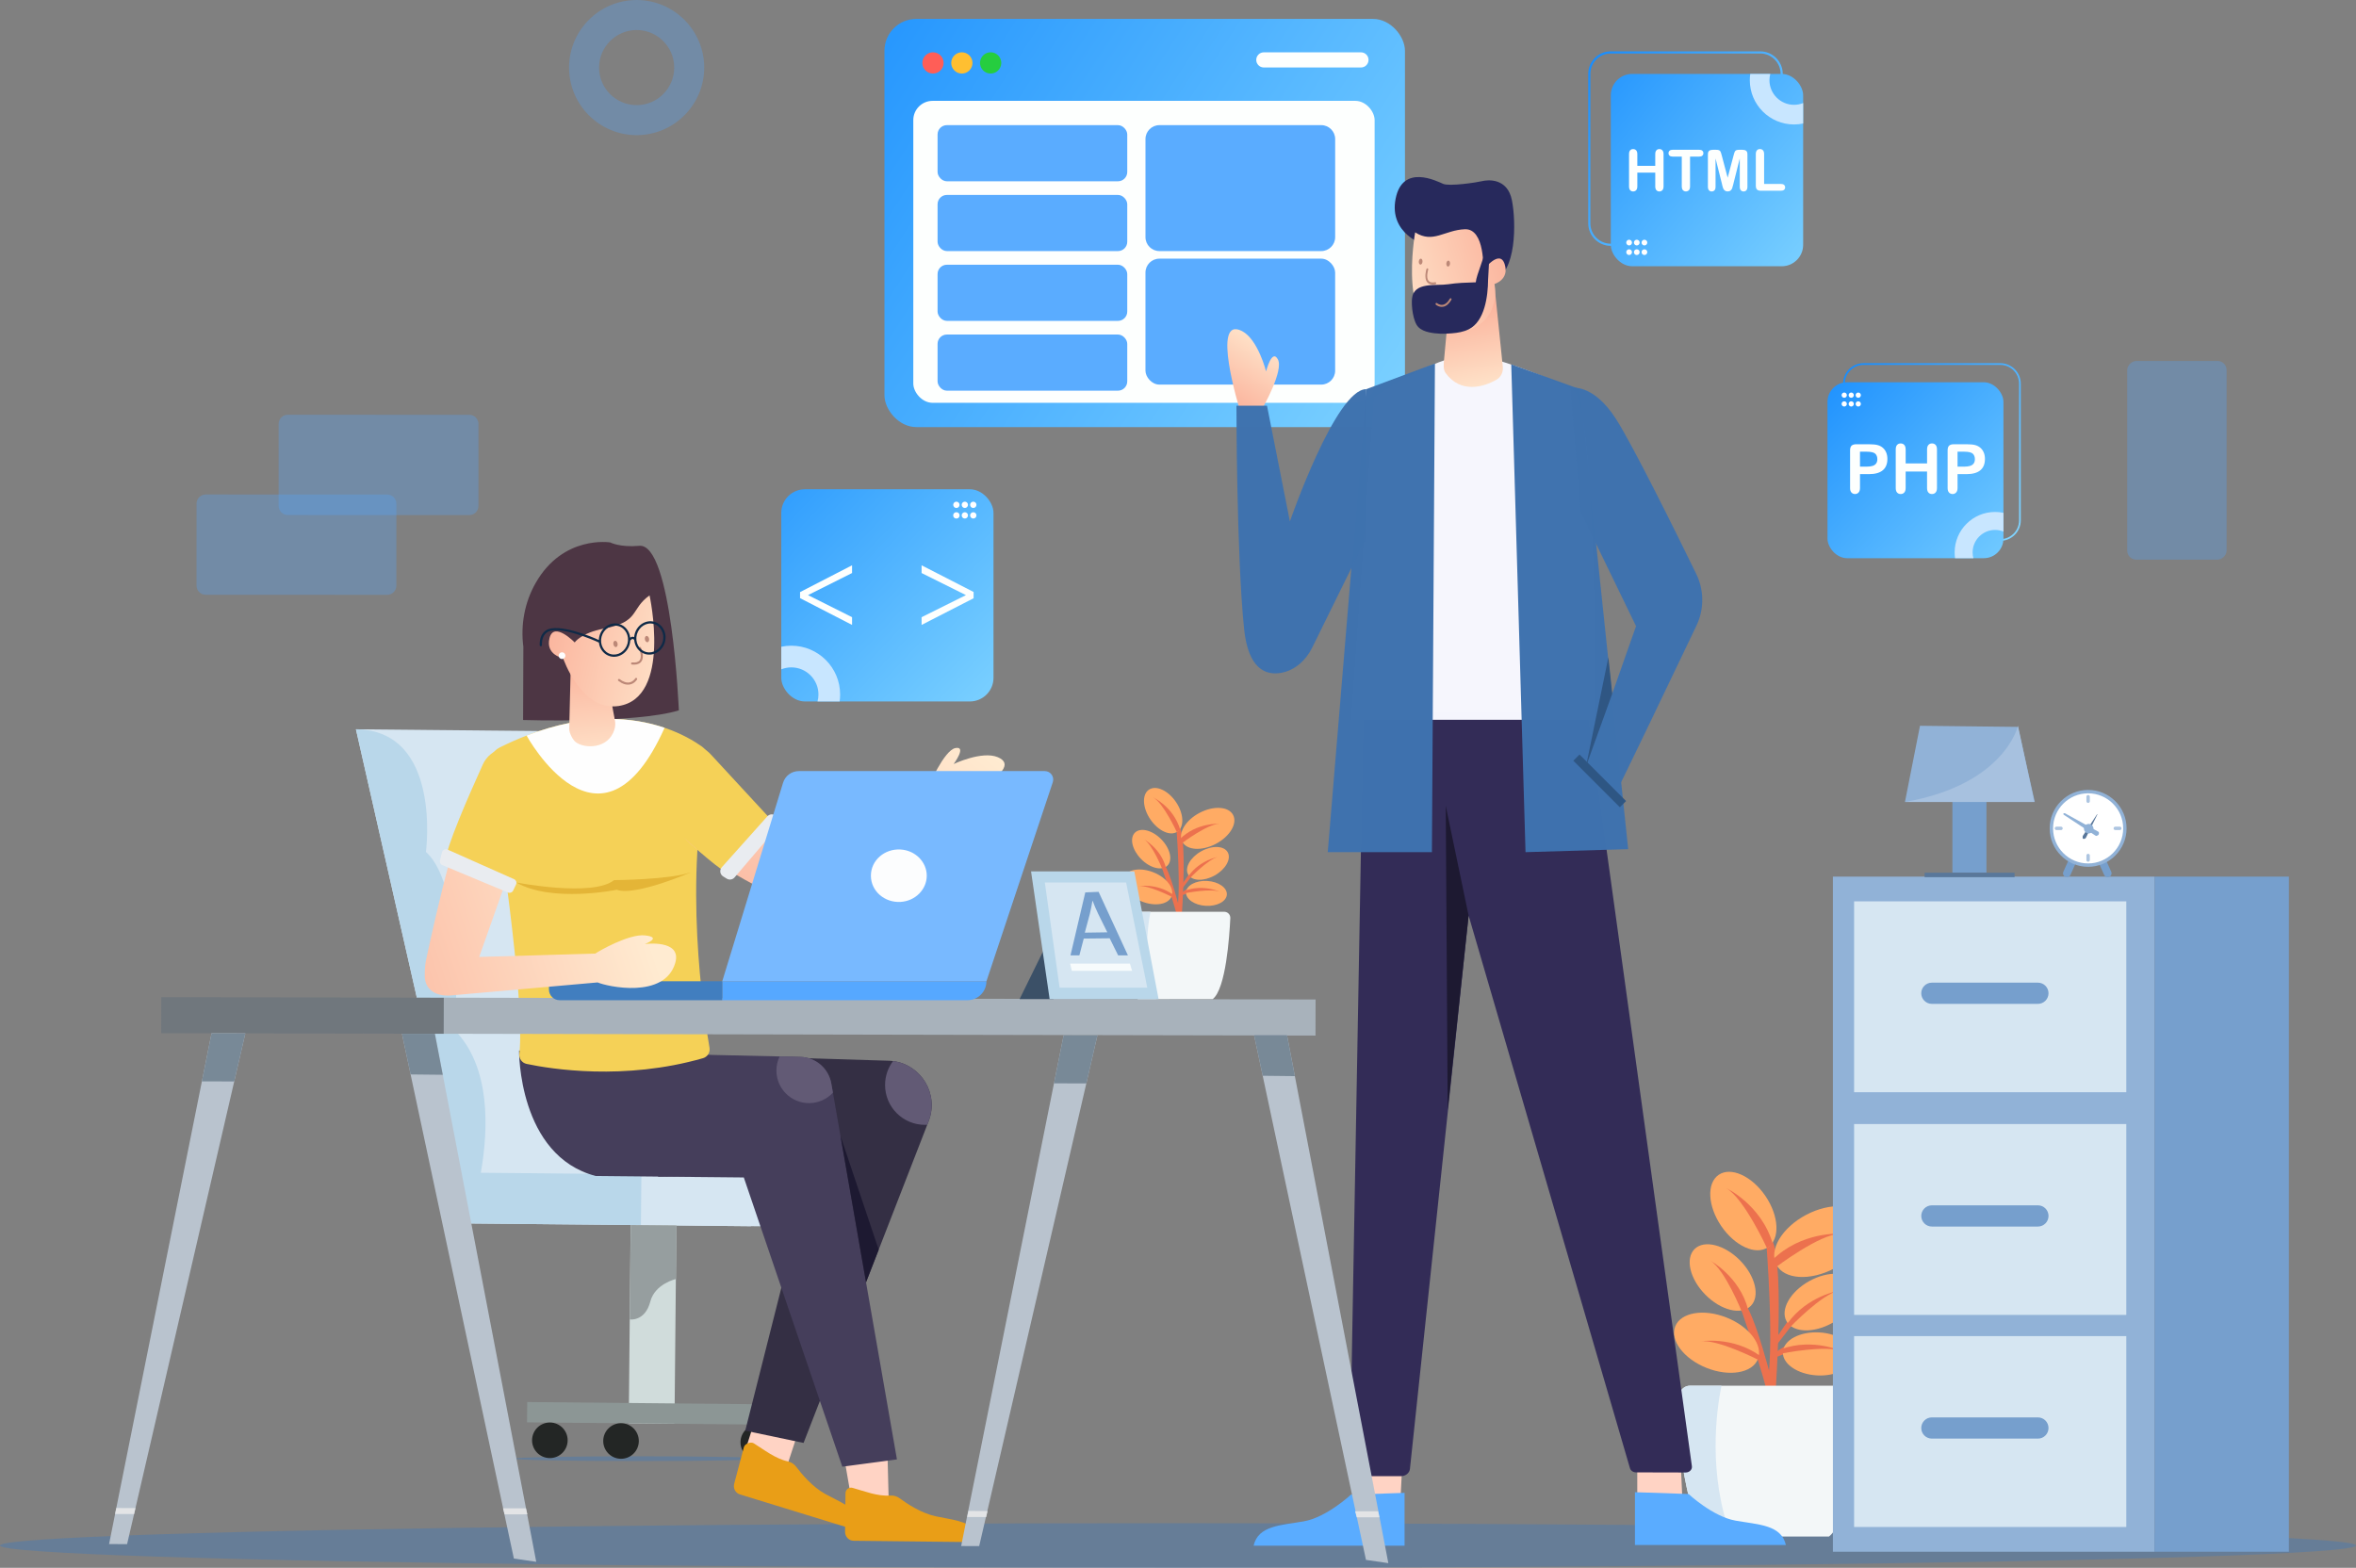 <?xml version="1.0" encoding="UTF-8"?><svg id="Layer_5" xmlns="http://www.w3.org/2000/svg" xmlns:xlink="http://www.w3.org/1999/xlink" viewBox="0 0 1743 1160"><rect x="0" y="0" width="1743" height="1160" fill="#808080" stroke="none"/><defs><style>.cls-1{fill:#26cd3f;}.cls-2{fill:url(#linear-gradient-2);}.cls-3{fill:#0075f6;opacity:.2;}.cls-4{fill:#56a8ff;}.cls-5{fill:#fff;}.cls-6{fill:#27295c;}.cls-7{fill:#417ebf;}.cls-8{fill:#ffbf31;}.cls-9{fill:#1d1931;}.cls-10{fill:#769fcd;}.cls-11{fill:#332c57;}.cls-12{fill:#969e9f;}.cls-13{fill:#f7f7fe;}.cls-13,.cls-14,.cls-15{opacity:.99;}.cls-16{fill:#70777d;}.cls-17{fill:#ffd3c4;}.cls-18{fill:#ffab64;}.cls-19{fill:url(#linear-gradient-6);}.cls-20{fill:#e9ecf0;}.cls-21{fill:#e99e17;}.cls-22{fill:#59779a;}.cls-23{fill:#d6e6f2;}.cls-24{fill:#788997;}.cls-25{fill:#ff5e57;}.cls-26{fill:url(#linear-gradient-11);}.cls-27{fill:#a8b2bb;}.cls-28{fill:#625a75;}.cls-29{fill:#b9d7ea;}.cls-30{fill:url(#linear-gradient-10);}.cls-31,.cls-32{opacity:.3;}.cls-31,.cls-33{fill:#51a4ff;}.cls-34{fill:#0f2a47;}.cls-35,.cls-15{fill:#2f5683;}.cls-36{fill:#5aacff;}.cls-37{fill:#adc5e1;}.cls-38{fill:#e3e4e6;}.cls-39{fill:#c8e6ff;}.cls-40{fill:#fdfffe;}.cls-41{fill:url(#linear-gradient-5);}.cls-42{fill:#f7fbfc;}.cls-43{fill:#453e5b;}.cls-44{fill:#91b2d7;}.cls-14{fill:#3f72af;}.cls-45{fill:#3b5067;}.cls-46{fill:url(#linear-gradient-7);}.cls-47{fill:#f5d157;}.cls-48{fill:#ec714e;}.cls-49{fill:url(#linear-gradient-9);}.cls-50{fill:#bc8877;}.cls-51{fill:#78b9ff;}.cls-52{fill:url(#linear-gradient-3);}.cls-53{fill:#4d3644;}.cls-54{fill:#e4b537;}.cls-55{fill:url(#linear-gradient);}.cls-56{fill:#342f44;}.cls-57{fill:#f3f7f8;}.cls-58{fill:#a7c1df;}.cls-59{fill:url(#linear-gradient-4);}.cls-60{fill:#8c9695;}.cls-61{fill:#232625;}.cls-62{fill:url(#linear-gradient-8);}.cls-63{fill:#fcfdfe;}.cls-64{fill:#d0dcdb;}.cls-65{fill:#b9c3ce;}.cls-66{fill:#fefefe;}.cls-67{fill:url(#linear-gradient-12);}.cls-68{fill:url(#linear-gradient-13);}</style><linearGradient id="linear-gradient" x1="1064.4" y1="306.36" x2="578.11" y2="-9.66" gradientUnits="userSpaceOnUse"><stop offset="0" stop-color="#80d4ff"/><stop offset="1" stop-color="#188dfe"/></linearGradient><linearGradient id="linear-gradient-2" x1="748.84" y1="527.47" x2="522.37" y2="314.17" xlink:href="#linear-gradient"/><linearGradient id="linear-gradient-3" x1="1319.39" y1="170.71" x2="1174.51" y2="49.19" xlink:href="#linear-gradient"/><linearGradient id="linear-gradient-4" x1="1352.78" y1="201.27" x2="1154.79" y2="35.22" xlink:href="#linear-gradient"/><linearGradient id="linear-gradient-5" x1="1493.25" y1="392.81" x2="1365.29" y2="276.08" xlink:href="#linear-gradient"/><linearGradient id="linear-gradient-6" x1="1509.75" y1="432.43" x2="1336.81" y2="274.69" xlink:href="#linear-gradient"/><linearGradient id="linear-gradient-7" x1="-6415.92" y1="2098.76" x2="-6395.34" y2="2042.05" gradientTransform="translate(7614.85 -479.95) rotate(11.51)" gradientUnits="userSpaceOnUse"><stop offset="0" stop-color="#fbb59e"/><stop offset="1" stop-color="#ffebd1"/></linearGradient><linearGradient id="linear-gradient-8" x1="-7577.18" y1="1602.32" x2="-7558.33" y2="1668.47" gradientTransform="translate(8783.99 -611.91) rotate(5.7)" xlink:href="#linear-gradient-7"/><linearGradient id="linear-gradient-9" x1="-7551" y1="1562.58" x2="-7645.42" y2="1604" gradientTransform="translate(8783.99 -611.91) rotate(5.7)" xlink:href="#linear-gradient-7"/><linearGradient id="linear-gradient-10" x1="433.45" y1="492.55" x2="441.89" y2="572.92" gradientTransform="matrix(1, 0, 0, 1, 0, 0)" xlink:href="#linear-gradient-7"/><linearGradient id="linear-gradient-11" x1="6589.29" y1="1355.89" x2="6485.66" y2="1401.34" gradientTransform="translate(6630.06 -2084.01) rotate(169.34) scale(1 -1)" xlink:href="#linear-gradient-7"/><linearGradient id="linear-gradient-12" x1="533.57" y1="694.43" x2="676.46" y2="512.57" gradientTransform="matrix(1, 0, 0, 1, 0, 0)" xlink:href="#linear-gradient-7"/><linearGradient id="linear-gradient-13" x1="555.98" y1="557.53" x2="773.27" y2="474.27" gradientTransform="translate(-287.7 132) rotate(2.62)" xlink:href="#linear-gradient-7"/></defs><ellipse class="cls-3" cx="871.5" cy="1143.5" rx="871.5" ry="16.5"/><path class="cls-3" d="M566,1079.24c0,.97-41.68,1.76-93.08,1.76s-93.08-.79-93.08-1.76,41.68-1.76,93.08-1.76,93.08,.79,93.08,1.76Z"/><g><path class="cls-31" d="M347.22,381.11l-134.36-.05c-3.71,0-6.74-3.04-6.74-6.75l.02-60.71c0-3.71,3.04-6.74,6.75-6.74l134.36,.05c3.71,0,6.74,3.04,6.74,6.75l-.02,60.71c0,3.71-3.04,6.74-6.75,6.74Z"/><path class="cls-31" d="M286.48,440.11l-134.36-.05c-3.71,0-6.74-3.04-6.74-6.75l.02-60.71c0-3.71,3.04-6.74,6.75-6.74l134.36,.05c3.71,0,6.74,3.04,6.74,6.75l-.02,60.71c0,3.71-3.04,6.74-6.75,6.74Z"/></g><g class="cls-32"><path class="cls-33" d="M471,100c-27.57,0-50-22.43-50-50S443.43,0,471,0s50,22.43,50,50-22.43,50-50,50Zm0-77.78c-15.32,0-27.78,12.46-27.78,27.78s12.46,27.78,27.78,27.78,27.78-12.46,27.78-27.78-12.46-27.78-27.78-27.78Z"/></g><rect class="cls-31" x="1537" y="303.78" width="147.01" height="73.56" rx="6.7" ry="6.7" transform="translate(1951.07 -1269.94) rotate(90)"/><g><g><path class="cls-48" d="M1286.65,964.73s14.23,39.96,20.47,64.3l5.59,.34s-14.62-60.49-23.62-66.96l-2.43,2.31Z"/><path class="cls-18" d="M1277.36,974.84c16.87,6.72,27.23,20.5,23.13,30.79-4.1,10.29-21.1,13.18-37.97,6.46-16.87-6.72-27.23-20.5-23.13-30.79,4.1-10.29,21.1-13.18,37.97-6.46Z"/><path class="cls-48" d="M1306.48,916.18s7.31,88.09-.19,113.86l7.32-.76s7.55-105.37-4.49-114.3l-2.65,1.2Z"/><polygon class="cls-48" points="1311.73 993.38 1325.4 973.44 1327.7 977.83 1312.21 997.95 1311.73 993.38"/><path class="cls-48" d="M1312.59,1001.62s8.49-7.36,13.16-6.92l-.34,5.59s-11.71,3.07-12.44,5c-.72,1.93-.38-3.66-.38-3.66Z"/><path class="cls-18" d="M1287.31,932.57c11.45,11.65,14.97,26.76,7.86,33.74-7.11,6.98-22.15,3.19-33.6-8.46-11.45-11.65-14.97-26.76-7.86-33.74,7.11-6.98,22.15-3.19,33.6,8.46Z"/><path class="cls-18" d="M1306.1,884.91c10.07,14.81,10.92,31.79,1.89,37.93-9.03,6.14-24.51-.88-34.58-15.69-10.07-14.81-10.92-31.79-1.89-37.93,9.03-6.14,24.51,.88,34.58,15.69Z"/><path class="cls-18" d="M1336.23,898.84c17.93-9.47,37.15-8.28,42.92,2.66,5.77,10.94-4.09,27.47-22.02,36.94-17.93,9.47-37.15,8.28-42.92-2.66-5.77-10.94,4.09-27.47,22.02-36.94Z"/><path class="cls-18" d="M1338.34,947.96c13.97-7.83,29.17-7.28,33.94,1.24,4.78,8.52-2.68,21.77-16.65,29.6-13.97,7.83-29.17,7.28-33.94-1.24-4.78-8.52,2.68-21.77,16.65-29.6Z"/><path class="cls-18" d="M1345.99,985.84c14.4,.82,25.68,8.6,25.18,17.38-.5,8.78-12.58,15.24-26.98,14.42-14.4-.82-25.68-8.6-25.18-17.38,.5-8.78,12.58-15.24,26.98-14.42Z"/><path class="cls-48" d="M1307.24,923.5s-16.95-36.99-30.23-44.45c0,0,26,12.1,34.52,41.23l-4.29,3.22Z"/><path class="cls-48" d="M1313.79,937.61s32.48-24.65,47.72-24.79c0,0-28.86-1.88-50.38,19.53l2.66,5.26Z"/><path class="cls-48" d="M1324.42,981.88s23.57-24.66,36.04-26.9c0,0-23.51,3.78-38.16,24.34l2.12,2.56Z"/><path class="cls-48" d="M1318.2,1001.45s33.44-6.76,44.95-1.47c0,0-21.45-10.34-45.23-1.84l.28,3.31Z"/><path class="cls-48" d="M1300.72,1006.09s-30.35-15.57-42.87-13.6c0,0,23.45-4.13,44.03,10.49l-1.16,3.11Z"/><path class="cls-48" d="M1288.73,970.78s-12.64-31.54-23.48-38.11c0,0,21.71,11.77,28.02,36.21l-4.54,1.89Z"/></g><g><path class="cls-57" d="M1257.41,1136.87h95.68c16.86-13.12,21.39-80.16,22.48-103.56,.2-4.4-3.33-8.06-7.72-8.06h-117.59c-3.83,0-7.13,2.78-7.63,6.56-5.81,43.28,14.79,105.06,14.79,105.06Z"/><path class="cls-23" d="M1257.41,1136.87h23.28c-17.18-46.08-10.98-92.49-7.15-111.62h-23.28c-3.83,0-7.13,2.78-7.63,6.56-5.81,43.28,14.79,105.06,14.79,105.06Z"/></g></g><g><rect class="cls-44" x="1356" y="648.6" width="237.98" height="499.5" transform="translate(2949.98 1796.7) rotate(180)"/><rect class="cls-10" x="1593.98" y="648.6" width="99.38" height="499.5" transform="translate(3287.33 1796.7) rotate(180)"/><rect class="cls-23" x="1371.69" y="666.91" width="201.37" height="141.22" transform="translate(2944.75 1475.03) rotate(180)"/><path class="cls-10" d="M1429.22,742.75h78.45c4.33,0,7.85-3.51,7.85-7.85h0c0-4.33-3.51-7.85-7.85-7.85h-78.45c-4.33,0-7.85,3.51-7.85,7.85h0c0,4.33,3.51,7.85,7.85,7.85Z"/><rect class="cls-23" x="1371.69" y="831.66" width="201.37" height="141.22" transform="translate(2944.75 1804.54) rotate(180)"/><path class="cls-10" d="M1429.22,891.81h78.45c4.33,0,7.85,3.52,7.85,7.85h0c0,4.33-3.52,7.85-7.85,7.85h-78.45c-4.33,0-7.85-3.52-7.85-7.85h0c0-4.33,3.52-7.85,7.85-7.85Z" transform="translate(2936.9 1799.31) rotate(180)"/><rect class="cls-23" x="1371.69" y="988.57" width="201.37" height="141.22" transform="translate(2944.75 2118.36) rotate(180)"/><path class="cls-10" d="M1429.22,1064.41h78.45c4.33,0,7.85-3.51,7.85-7.85h0c0-4.33-3.51-7.85-7.85-7.85h-78.45c-4.33,0-7.85,3.51-7.85,7.85h0c0,4.33,3.51,7.85,7.85,7.85Z"/></g><g><rect class="cls-10" x="1444.42" y="580.25" width="25.17" height="65.47"/><polygon class="cls-44" points="1409.31 593.35 1505.36 593.35 1492.92 537.81 1420.44 537 1409.31 593.35"/><rect class="cls-22" x="1423.84" y="645.72" width="66.56" height="3.27"/><path class="cls-58" d="M1492.92,537s-9.66,43.49-83.76,56.38h95.84l-12.08-56.38Z"/></g><g><path class="cls-10" d="M1527.95,648.78h0c-1.44-.65-2.09-2.34-1.44-3.79l3.98-8.89c.65-1.44,2.34-2.09,3.79-1.44h0c1.44,.65,2.09,2.34,1.44,3.79l-3.98,8.89c-.65,1.44-2.34,2.09-3.79,1.44Z"/><path class="cls-10" d="M1560.47,648.78h0c1.44-.65,2.09-2.34,1.44-3.79l-3.98-8.89c-.65-1.44-2.34-2.09-3.79-1.44h0c-1.44,.65-2.09,2.34-1.44,3.79l3.98,8.89c.65,1.44,2.34,2.09,3.79,1.44Z"/><g><g><circle class="cls-5" cx="1544.82" cy="612.9" r="27.2" transform="translate(19.08 1271.87) rotate(-45)"/><path class="cls-44" d="M1544.82,641.35c-15.69,0-28.45-12.76-28.45-28.45s12.76-28.45,28.45-28.45,28.45,12.76,28.45,28.45-12.76,28.45-28.45,28.45Zm0-54.39c-14.3,0-25.94,11.64-25.94,25.94s11.64,25.94,25.94,25.94,25.94-11.64,25.94-25.94-11.64-25.94-25.94-25.94Z"/></g><path class="cls-37" d="M1544.82,594.07h0c-.69,0-1.26-.56-1.26-1.26v-3.35c0-.69,.56-1.25,1.26-1.25h0c.69,0,1.26,.56,1.26,1.25v3.35c0,.69-.56,1.26-1.26,1.26Z"/><path class="cls-37" d="M1544.82,637.58h0c-.69,0-1.26-.56-1.26-1.26v-3.35c0-.69,.56-1.26,1.26-1.26h0c.69,0,1.26,.56,1.26,1.26v3.35c0,.69-.56,1.26-1.26,1.26Z"/><path class="cls-37" d="M1563.65,612.9h0c0-.69,.56-1.26,1.26-1.26h3.35c.69,0,1.26,.56,1.26,1.26h0c0,.69-.56,1.26-1.26,1.26h-3.35c-.69,0-1.26-.56-1.26-1.26Z"/><path class="cls-37" d="M1520.14,612.9h0c0-.69,.56-1.26,1.26-1.26h3.35c.69,0,1.26,.56,1.26,1.26h0c0,.69-.56,1.26-1.26,1.26h-3.35c-.69,0-1.26-.56-1.26-1.26Z"/><g><path class="cls-22" d="M1541.05,618.24l10.37-15.76c.1-.15,.33-.02,.25,.14l-8.42,17.09c-.29,.58-.88,.96-1.53,.96h-.3c-.36,0-.65-.28-.65-.64v-.84c0-.34,.09-.67,.28-.96Z"/><path class="cls-44" d="M1526.6,602.69l23.8,15.66c.25,.16,.57,.18,.84,.05l.85-.43c.44-.23,.72-.68,.72-1.18v-.71c0-.3-.17-.58-.44-.73l-24.77-13.67h-1s0,1.01,0,1.01Z"/><path class="cls-44" d="M1548.77,613.1c.01,1.94-1.55,3.53-3.49,3.54-1.94,.01-3.53-1.55-3.54-3.49-.01-1.94,1.55-3.53,3.49-3.54,1.94-.01,3.53,1.55,3.54,3.49Z"/></g></g></g><g><rect class="cls-55" x="654.33" y="14" width="385.08" height="302" rx="23.55" ry="23.55"/><rect class="cls-40" x="675.67" y="74.62" width="341.29" height="223.41" rx="14.26" ry="14.26"/><circle class="cls-25" cx="690.26" cy="46.56" r="7.86" transform="translate(486.36 707.66) rotate(-76.72)"/><circle class="cls-8" cx="711.59" cy="46.56" r="7.86" transform="translate(175.5 516.81) rotate(-45)"/><circle class="cls-1" cx="732.92" cy="46.56" r="7.86" transform="translate(519.22 749.18) rotate(-76.72)"/><path class="cls-40" d="M1006.85,49.93h-71.85c-3.1,0-5.61-2.51-5.61-5.61h0c0-3.1,2.51-5.61,5.61-5.61h71.85c3.1,0,5.61,2.51,5.61,5.61h0c0,3.1-2.51,5.61-5.61,5.61Z"/><rect class="cls-36" x="693.63" y="92.59" width="140.33" height="41.54" rx="6.88" ry="6.88"/><path class="cls-36" d="M857.74,92.59h119.73c5.69,0,10.3,4.62,10.3,10.3v72.58c0,5.69-4.62,10.3-10.3,10.3h-119.73c-5.69,0-10.3-4.62-10.3-10.3V102.89c0-5.69,4.62-10.3,10.3-10.3Z"/><rect class="cls-36" x="847.43" y="191.38" width="140.33" height="93.18" rx="10.3" ry="10.3"/><rect class="cls-36" x="693.63" y="144.23" width="140.33" height="41.54" rx="6.88" ry="6.88"/><rect class="cls-36" x="693.63" y="195.87" width="140.33" height="41.54" rx="6.88" ry="6.88"/><rect class="cls-36" x="693.63" y="247.52" width="140.33" height="41.54" rx="6.88" ry="6.88"/></g><g><rect class="cls-2" x="578" y="362" width="157" height="157" rx="17.49" ry="17.49"/><g><path class="cls-5" d="M709.89,373.51c0,1.29-1.05,2.34-2.34,2.34s-2.34-1.05-2.34-2.34,1.05-2.34,2.34-2.34,2.34,1.05,2.34,2.34Z"/><circle class="cls-5" cx="707.55" cy="381.33" r="2.34"/><path class="cls-5" d="M716.14,373.51c0,1.29-1.05,2.34-2.34,2.34s-2.34-1.05-2.34-2.34,1.05-2.34,2.34-2.34,2.34,1.05,2.34,2.34Z"/><path class="cls-5" d="M716.14,381.33c0,1.29-1.05,2.34-2.34,2.34s-2.34-1.05-2.34-2.34,1.05-2.34,2.34-2.34,2.34,1.05,2.34,2.34Z"/><path class="cls-5" d="M722.39,373.51c0,1.29-1.05,2.34-2.34,2.34s-2.34-1.05-2.34-2.34,1.05-2.34,2.34-2.34,2.34,1.05,2.34,2.34Z"/><path class="cls-5" d="M722.39,381.33c0,1.29-1.05,2.34-2.34,2.34s-2.34-1.05-2.34-2.34,1.05-2.34,2.34-2.34,2.34,1.05,2.34,2.34Z"/></g><path class="cls-39" d="M585.45,477.74c-2.56,0-5.04,.26-7.45,.78v16.71c2.3-.94,4.81-1.44,7.45-1.44,11.06,0,20.05,9,20.05,20.05,0,1.78-.23,3.51-.68,5.16h16.35c.24-1.68,.37-3.4,.37-5.16,0-19.91-16.19-36.1-36.1-36.1Z"/><g><path class="cls-40" d="M591.89,438.08l38.47-19.82v5.72l-32.42,16.25v.16l32.42,16.26v5.72l-38.47-19.81v-4.48Z"/><path class="cls-40" d="M720.28,442.64l-38.47,19.73v-5.72l32.66-16.26v-.16l-32.66-16.25v-5.72l38.47,19.73v4.64Z"/></g></g><g><g><path class="cls-52" d="M1302.25,181.9h-110.6c-9.18,0-16.65-7.47-16.65-16.65V54.65c0-9.18,7.47-16.65,16.65-16.65h110.6c9.18,0,16.65,7.47,16.65,16.65v110.6c0,9.18-7.47,16.65-16.65,16.65Zm-110.6-142.31c-8.3,0-15.06,6.75-15.06,15.06v110.6c0,8.3,6.75,15.06,15.06,15.06h110.6c8.3,0,15.06-6.75,15.06-15.06V54.65c0-8.3-6.75-15.06-15.06-15.06h-110.6Z"/><rect class="cls-59" x="1191.69" y="54.69" width="142.31" height="142.31" rx="15.85" ry="15.85"/><g><path class="cls-5" d="M1214.45,186.57c0-1.17,.95-2.12,2.12-2.12s2.12,.95,2.12,2.12-.95,2.12-2.12,2.12-2.12-.95-2.12-2.12Z"/><path class="cls-5" d="M1214.45,179.48c0-1.17,.95-2.12,2.12-2.12s2.12,.95,2.12,2.12-.95,2.12-2.12,2.12-2.12-.95-2.12-2.12Z"/><path class="cls-5" d="M1208.79,186.57c0-1.17,.95-2.12,2.12-2.12s2.12,.95,2.12,2.12-.95,2.12-2.12,2.12-2.12-.95-2.12-2.12Z"/><path class="cls-5" d="M1208.79,179.48c0-1.17,.95-2.12,2.12-2.12s2.12,.95,2.12,2.12-.95,2.12-2.12,2.12-2.12-.95-2.12-2.12Z"/><path class="cls-5" d="M1203.12,186.57c0-1.17,.95-2.12,2.12-2.12s2.12,.95,2.12,2.12-.95,2.12-2.12,2.12-2.12-.95-2.12-2.12Z"/><path class="cls-5" d="M1203.12,179.48c0-1.17,.95-2.12,2.12-2.12s2.12,.95,2.12,2.12-.95,2.12-2.12,2.12-2.12-.95-2.12-2.12Z"/></g><path class="cls-39" d="M1327.25,92.09c2.32,0,4.57-.24,6.75-.71v-15.14c-2.09,.85-4.36,1.31-6.75,1.31-10.02,0-18.18-8.15-18.18-18.18,0-1.61,.21-3.18,.61-4.67h-14.82c-.22,1.53-.33,3.09-.33,4.67,0,18.04,14.68,32.72,32.72,32.72Z"/></g><g><path class="cls-40" d="M1211.32,114.01v8.69h13.26v-8.69c0-1.24,.28-2.17,.84-2.79,.56-.62,1.29-.93,2.2-.93s1.67,.31,2.24,.92c.57,.61,.86,1.55,.86,2.8v23.9c0,1.25-.29,2.19-.87,2.81-.58,.62-1.32,.93-2.23,.93s-1.66-.31-2.21-.94c-.55-.63-.83-1.56-.83-2.8v-10.2h-13.26v10.2c0,1.25-.29,2.19-.87,2.81-.58,.62-1.32,.93-2.23,.93s-1.66-.31-2.21-.94c-.55-.63-.83-1.56-.83-2.8v-23.9c0-1.24,.27-2.17,.82-2.79,.54-.62,1.29-.93,2.22-.93s1.67,.31,2.24,.92c.57,.61,.86,1.55,.86,2.8Z"/><path class="cls-40" d="M1257.02,115.87h-6.7v22.03c0,1.27-.28,2.21-.85,2.82-.57,.61-1.3,.92-2.19,.92s-1.65-.31-2.22-.93c-.57-.62-.86-1.56-.86-2.81v-22.03h-6.7c-1.05,0-1.83-.23-2.34-.69-.51-.46-.77-1.07-.77-1.83s.27-1.41,.8-1.86c.53-.46,1.3-.68,2.31-.68h19.53c1.06,0,1.85,.23,2.37,.7,.52,.47,.78,1.08,.78,1.84s-.26,1.37-.79,1.83c-.52,.46-1.31,.69-2.36,.69Z"/><path class="cls-40" d="M1274.05,136.56l-4.86-19.32v20.94c0,1.16-.26,2.03-.78,2.61-.52,.58-1.2,.87-2.06,.87s-1.5-.29-2.03-.86c-.52-.57-.79-1.45-.79-2.62v-24c0-1.32,.34-2.22,1.03-2.68,.69-.46,1.62-.69,2.79-.69h1.9c1.14,0,1.98,.1,2.49,.31,.52,.21,.9,.58,1.15,1.12,.25,.54,.53,1.41,.85,2.63l4.41,16.61,4.41-16.61c.32-1.21,.6-2.09,.85-2.63,.25-.54,.63-.91,1.15-1.12,.52-.21,1.35-.31,2.49-.31h1.9c1.17,0,2.1,.23,2.79,.69,.69,.46,1.03,1.36,1.03,2.68v24c0,1.16-.26,2.03-.78,2.61-.52,.58-1.21,.87-2.08,.87-.81,0-1.48-.29-2.01-.87-.52-.58-.79-1.45-.79-2.61v-20.94l-4.86,19.32c-.32,1.26-.58,2.18-.78,2.76-.2,.59-.57,1.12-1.11,1.6-.54,.48-1.28,.72-2.23,.72-.72,0-1.32-.16-1.82-.47-.5-.31-.88-.71-1.16-1.19-.28-.48-.49-1.02-.65-1.6-.16-.59-.32-1.2-.49-1.83Z"/><path class="cls-40" d="M1305.12,114.01v22.07h12.46c.99,0,1.75,.24,2.29,.72s.8,1.09,.8,1.82-.26,1.35-.79,1.81c-.52,.46-1.29,.69-2.3,.69h-14.83c-1.34,0-2.3-.3-2.89-.89-.59-.59-.88-1.55-.88-2.88v-23.36c0-1.24,.28-2.17,.84-2.79,.56-.62,1.29-.93,2.2-.93s1.67,.31,2.24,.92c.57,.61,.86,1.55,.86,2.8Z"/></g></g><g><g><path class="cls-41" d="M1479.86,400.17h-101.18c-8.35,0-15.14-6.79-15.14-15.14v-101.18c0-8.35,6.79-15.14,15.14-15.14h101.18c8.35,0,15.14,6.79,15.14,15.14v101.18c0,8.35-6.79,15.14-15.14,15.14Zm-101.18-130.17c-7.64,0-13.86,6.22-13.86,13.86v101.18c0,7.64,6.22,13.86,13.86,13.86h101.18c7.64,0,13.86-6.22,13.86-13.86v-101.18c0-7.64-6.22-13.86-13.86-13.86h-101.18Z"/><rect class="cls-19" x="1352" y="282.83" width="130.17" height="130.17" rx="14.5" ry="14.5"/><g><path class="cls-5" d="M1372.82,292.37c0,1.07,.87,1.94,1.94,1.94s1.94-.87,1.94-1.94-.87-1.94-1.94-1.94-1.94,.87-1.94,1.94Z"/><path class="cls-5" d="M1372.82,298.85c0,1.07,.87,1.94,1.94,1.94s1.94-.87,1.94-1.94-.87-1.94-1.94-1.94-1.94,.87-1.94,1.94Z"/><path class="cls-5" d="M1367.63,292.37c0,1.07,.87,1.94,1.94,1.94s1.94-.87,1.94-1.94-.87-1.94-1.94-1.94-1.94,.87-1.94,1.94Z"/><path class="cls-5" d="M1367.63,298.85c0,1.07,.87,1.94,1.94,1.94s1.94-.87,1.94-1.94-.87-1.94-1.94-1.94-1.94,.87-1.94,1.94Z"/><path class="cls-5" d="M1362.45,292.37c0,1.07,.87,1.94,1.94,1.94s1.94-.87,1.94-1.94-.87-1.94-1.94-1.94-1.94,.87-1.94,1.94Z"/><path class="cls-5" d="M1362.45,298.85c0,1.07,.87,1.94,1.94,1.94s1.94-.87,1.94-1.94-.87-1.94-1.94-1.94-1.94,.87-1.94,1.94Z"/></g><path class="cls-39" d="M1476,378.79c2.12,0,4.18,.22,6.18,.65v13.85c-1.91-.78-3.99-1.2-6.18-1.2-9.17,0-16.63,7.46-16.63,16.63,0,1.47,.19,2.91,.56,4.28h-13.56c-.2-1.4-.3-2.82-.3-4.28,0-16.5,13.43-29.93,29.93-29.93Z"/></g><g><path class="cls-40" d="M1382.77,350.8h-6.72v10.25c0,1.46-.35,2.58-1.04,3.33-.69,.76-1.56,1.14-2.62,1.14s-1.99-.38-2.67-1.12c-.68-.75-1.01-1.85-1.01-3.3v-27.91c0-1.61,.37-2.77,1.11-3.46,.74-.69,1.92-1.04,3.53-1.04h9.41c2.78,0,4.92,.21,6.42,.64,1.48,.41,2.76,1.09,3.84,2.05,1.08,.95,1.9,2.12,2.46,3.51,.56,1.38,.84,2.94,.84,4.67,0,3.69-1.14,6.48-3.41,8.38-2.27,1.9-5.66,2.85-10.15,2.85Zm-1.78-16.6h-4.94v11.06h4.94c1.73,0,3.17-.18,4.33-.54,1.16-.36,2.05-.95,2.65-1.78,.61-.82,.91-1.9,.91-3.24,0-1.6-.47-2.9-1.41-3.9-1.05-1.07-3.22-1.6-6.5-1.6Z"/><path class="cls-40" d="M1409.84,332.52v10.37h15.83v-10.37c0-1.48,.33-2.59,1-3.33,.67-.74,1.54-1.11,2.63-1.11s2,.37,2.68,1.1c.68,.73,1.02,1.85,1.02,3.35v28.53c0,1.5-.35,2.62-1.04,3.36-.69,.74-1.58,1.11-2.67,1.11s-1.98-.38-2.64-1.12c-.66-.75-.99-1.86-.99-3.35v-12.18h-15.83v12.18c0,1.5-.35,2.62-1.04,3.36-.69,.74-1.58,1.11-2.67,1.11s-1.98-.38-2.64-1.12c-.66-.75-.99-1.86-.99-3.35v-28.53c0-1.48,.32-2.59,.98-3.33s1.53-1.11,2.65-1.11,2,.37,2.68,1.1c.68,.73,1.02,1.85,1.02,3.35Z"/><path class="cls-40" d="M1454.94,350.8h-6.72v10.25c0,1.46-.35,2.58-1.04,3.33-.69,.76-1.56,1.14-2.62,1.14s-1.99-.38-2.67-1.12c-.68-.75-1.01-1.85-1.01-3.3v-27.91c0-1.61,.37-2.77,1.11-3.46,.74-.69,1.92-1.04,3.53-1.04h9.41c2.78,0,4.92,.21,6.42,.64,1.48,.41,2.76,1.09,3.84,2.05,1.08,.95,1.9,2.12,2.46,3.51,.56,1.38,.84,2.94,.84,4.67,0,3.69-1.14,6.48-3.41,8.38-2.27,1.9-5.66,2.85-10.15,2.85Zm-1.78-16.6h-4.94v11.06h4.94c1.73,0,3.17-.18,4.33-.54,1.16-.36,2.05-.95,2.65-1.78,.61-.82,.91-1.9,.91-3.24,0-1.6-.47-2.9-1.41-3.9-1.05-1.07-3.22-1.6-6.5-1.6Z"/></g></g><g><g><polygon class="cls-17" points="1243.39 1081.63 1245.11 1119.36 1211.27 1119.36 1211.27 1080.25 1243.39 1081.63"/><polygon class="cls-17" points="1037.64 1078.79 1035.74 1116.57 1001.9 1116.57 1001.9 1077.46 1037.64 1078.79"/><path class="cls-11" d="M1174.5,527.04l77.19,557.8c.34,2.47-1.83,4.65-4.63,4.64l-36.7-.09c-2.12,0-3.96-1.28-4.49-3.1l-119.36-408.87-43.42,409.4c-.33,3.04-3.2,5.37-6.64,5.37h-31.15c-3.73,0-6.73-2.71-6.67-6.03l10.04-559.13h165.83Z"/><polygon class="cls-9" points="1069.58 596.22 1086.5 677.43 1071.02 821.38 1069.58 596.22"/><path class="cls-36" d="M1249.23,1105.39s17.85,16.71,34.77,19.71c16.92,3.01,33.84,3.01,37.23,18.05h-111.68v-39.1l39.69,1.34Z"/><path class="cls-36" d="M999.44,1105.87s-17.85,16.71-34.77,19.72c-16.92,3.01-33.84,3.01-37.23,18.05h111.68v-39.1l-39.69,1.34Z"/></g><path class="cls-13" d="M999.45,532.57l16.94-238.51s50.76-36.38,79.06-30.58c23.14,4.75,50.58,16.58,67.77,24.46,18.78,8.61,16.94,244.63,16.94,244.63h-180.72Z"/><path class="cls-46" d="M917.11,302.75s-21.69-70.09,1.83-57.76c11.79,6.18,17.73,29.81,17.73,29.81,0,0,4.29-17.22,8.73-8.88,4.43,8.33-11.1,35.59-11.1,35.59l-17.18,1.25Z"/><polygon class="cls-14" points="1061.59 268.94 1010.75 287.94 982.29 630.5 1059.35 630.5 1061.59 268.94"/><path class="cls-14" d="M1010.75,398.02l-40.02,81.26c-4.73,9.59-13.09,16.83-23,18.56-11.27,1.96-24.28-2.73-27.33-32.55-5.65-55.04-5.65-165.13-5.65-165.13h22.59l16.94,85.62s33.88-97.85,56.47-97.85v110.08Z"/><g><path class="cls-6" d="M1053.96,181.21s-26.61-8.06-21.46-34.16c5.14-26.1,30.6-12.98,35.2-11,4.6,1.98,24.71-1.03,28.91-2.05,4.2-1.03,18.68-2.42,21.94,14.22,3.25,16.64,3.25,53.66-13.67,59.24-16.92,5.57-50.91-26.24-50.91-26.24Z"/><path class="cls-62" d="M1105.58,210.86l6.22,60.58c.39,3.83-1.39,7.55-4.52,9.39-9.71,5.69-26.73,10.46-37.8-4.85-1.79-2.48-1.49-6.09-1.2-9.22l4.87-52.74,32.43-3.15Z"/><path class="cls-49" d="M1046.95,171.93s-13.94,76.98,25.93,74.63c39.87-2.35,32.76-36.44,32.76-36.44,0,0,11.24-3.23,7.51-14.74-3.72-11.51-15.81,4.58-15.81,4.58,0,0,1.49-30.94-13.61-30.35-15.1,.59-23.56,10.78-36.79,2.31Z"/><path class="cls-6" d="M1101.6,189.72c.39-.1-.68,16.28-.69,17.21-.11,12.37-2.5,30.63-14.12,36.61-3.99,2.05-8.45,2.73-12.86,3.1-5.58,.47-11.24,.47-16.71-.77-2.89-.66-5.82-1.72-7.96-3.92-3.85-3.94-5.23-15.61-4.63-21.11,1.36-12.6,18.05-9.18,26.74-10.53,6.68-1.04,13.69-1.23,20.43-1.44,.48-5.59,6.74-19.17,7.22-24.76,0,0,2.59,5.61,2.59,5.61Z"/><path class="cls-50" d="M1059.13,210.45c-1.42-.15-2.53-.73-3.31-1.72-2.52-3.18-.59-9.41-.5-9.68,.12-.38,.51-.59,.86-.46,.35,.13,.54,.55,.42,.94-.02,.06-1.77,5.7,.25,8.24,.92,1.15,2.56,1.51,4.88,1.06,.37-.07,.72,.19,.79,.59,.07,.4-.18,.78-.55,.86-1.05,.21-2,.26-2.84,.17Z"/><path class="cls-50" d="M1067.73,226.95s-.03,0-.05,0c-3.02,.55-5.31-1.41-5.4-1.5-.29-.25-.34-.72-.1-1.04,.24-.32,.66-.37,.96-.11,.03,.03,1.94,1.63,4.34,1.19,0,0,.01,0,.02,0,1.89-.36,3.61-1.87,5.12-4.49,.2-.34,.62-.45,.94-.23,.32,.22,.42,.67,.22,1.02-1.73,2.99-3.76,4.72-6.04,5.16Z"/><path class="cls-50" d="M1052.37,193.72c-.11,1.21-.81,2.13-1.56,2.05-.75-.08-1.26-1.13-1.15-2.35,.11-1.21,.81-2.13,1.56-2.05,.75,.08,1.26,1.13,1.15,2.35Z"/><path class="cls-50" d="M1072.74,195.18c-.11,1.21-.81,2.13-1.56,2.05-.75-.08-1.26-1.13-1.15-2.35,.11-1.21,.81-2.13,1.56-2.05,.75,.08,1.26,1.13,1.15,2.35Z"/></g><polygon class="cls-14" points="1118.05 269.59 1168.87 287.94 1204.55 628.27 1128.6 630.5 1118.05 269.59"/><path class="cls-14" d="M1161.83,287.07s16.52-4.06,33.79,23.04c12.68,19.91,43.73,82.66,59.32,114.59,5.83,11.94,5.89,26.13,.16,38.12-17.9,37.49-56.25,117.65-59.5,123.24-4.26,7.32-21.53-19.79-21.53-19.79l36.3-103-40.79-84.04-7.75-92.17Z"/><rect class="cls-15" x="1180.22" y="553.41" width="6.49" height="48.69" transform="translate(-61.9 1006.07) rotate(-45)"/><polygon class="cls-35" points="1189.9 486.34 1173.35 567 1192.75 513.29 1189.9 486.34"/></g><g><g><polygon class="cls-23" points="346.29 905.22 263.32 539.59 462.65 541.52 555.61 907.25 346.29 905.22"/><path class="cls-23" d="M474.16,906.46l160.63,1.55c8.9,.09,16.19-7.06,16.28-15.97l.05-5.36c.09-8.9-7.06-16.19-15.97-16.28l-160.63-1.55-.36,37.61Z"/><path class="cls-29" d="M263.32,539.59l74.42,327.94,8.55,37.69s5.61-15.74,9.43-37.52c5.69-32.44,7.41-78.24-19.33-105.5,0,0,8.54-105.23-21.29-131.85,0,0,12.16-90.15-51.78-90.77Z"/><polygon class="cls-29" points="337.74 867.53 346.29 905.22 474.16 906.46 474.52 868.85 337.74 867.53"/><rect class="cls-64" x="465.93" y="906.54" width="33.85" height="146.68" transform="translate(956.2 1964.39) rotate(-179.45)"/><rect class="cls-60" x="390.07" y="1038.19" width="188.05" height="15.04" transform="translate(958.04 2096.07) rotate(-179.45)"/><path class="cls-61" d="M547.83,1067.02c-.07,7.27,5.77,13.22,13.04,13.29,7.27,.07,13.22-5.77,13.29-13.04,.07-7.27-5.77-13.22-13.04-13.29-7.27-.07-13.22,5.77-13.29,13.04Z"/><path class="cls-61" d="M446.28,1066.04c-.07,7.27,5.77,13.22,13.04,13.29,7.27,.07,13.22-5.77,13.29-13.04,.07-7.27-5.77-13.22-13.04-13.29-7.27-.07-13.22,5.77-13.29,13.04Z"/><path class="cls-61" d="M393.63,1065.53c-.07,7.27,5.77,13.22,13.04,13.29,7.27,.07,13.22-5.77,13.29-13.04,.07-7.27-5.77-13.22-13.04-13.29-7.27-.07-13.22,5.77-13.29,13.04Z"/><path class="cls-12" d="M500.48,906.71l-.38,39.61s-15.55,3.5-18.97,16.62c-3.91,15.01-15.17,13.3-15.17,13.3l.68-69.85,33.85,.33Z"/></g><g><polygon class="cls-17" points="560.81 1043.53 550.79 1074.91 582.17 1084.93 593.35 1050.8 560.81 1043.53"/><path class="cls-56" d="M687.04,829.53l-1.05,2.68-91.5,235.39-43.15-9.06,47.95-189.77-112.43,1.8-6.83-91.09,177.36,5.33c1.13,.03,2.22,.11,3.32,.27,20.8,2.68,34.12,24.36,26.32,44.46Z"/><polygon class="cls-17" points="624.15 1076.22 629.78 1108.68 657.48 1110.99 656.37 1067.62 624.15 1076.22"/><path class="cls-43" d="M663.57,1079.79l-40.42,5.39-72.87-214-109.51-1.07c-57.51-14.95-56.76-92.78-56.76-92.78l192.75,4.31,15.33,.35c11.39,.24,20.98,8.52,22.94,19.73l1.18,6.73,47.36,271.35Z"/><polygon class="cls-9" points="621.81 840.48 650.07 924.63 640.7 948.75 621.81 840.48"/><path class="cls-21" d="M658.59,1106.53c2.52-.19,5.02,.55,7.07,2.08,5.18,3.87,15.7,10.9,26.47,13.25,11.65,2.54,23.31,3.23,29.39,10.55,2.8,3.38,.5,8.59-3.81,8.55l-86.2-.97c-3.53-.04-6.36-3.03-6.32-6.67l.32-28.47c.03-2.75,2.57-4.72,5.15-4.02,8.48,2.31,18.36,6.41,27.94,5.7Z"/><path class="cls-21" d="M582.87,1081.28c2.47,.53,4.66,1.95,6.19,3.99,3.87,5.18,11.97,14.9,21.64,20.2,10.45,5.73,21.45,9.69,25.2,18.43,1.73,4.04-1.95,8.38-6.08,7.12l-82.4-25.32c-3.38-1.04-5.25-4.7-4.18-8.19l7.09-26.77c.81-2.63,5.07-4.24,7.35-2.84,7.48,4.62,15.8,11.35,25.19,13.37Z"/><path class="cls-28" d="M616.21,808.44c-4.4,4.77-10.69,7.75-17.69,7.75-13.32,0-24.12-10.8-24.12-24.12,0-3.73,.86-7.26,2.36-10.43l15.33,.35c11.39,.24,20.98,8.52,22.94,19.73l1.18,6.73Z"/><path class="cls-28" d="M687.04,829.53l-1.05,2.68c-.56,.03-1.15,.05-1.72,.05-16.29,0-29.48-13.19-29.48-29.48,0-6.65,2.2-12.78,5.92-17.72,20.8,2.68,34.12,24.36,26.32,44.46Z"/><path class="cls-53" d="M451.41,401.33s-34.69-5.65-55.05,29.88c-8.21,14.32-11.3,31.01-9.17,47.38l-.19,54.13s83.8,2.61,115.22-7.14c0,0-5.12-123.96-29.26-121.74-14.32,1.32-21.54-2.51-21.54-2.51Z"/><path class="cls-47" d="M520.07,782.95c-58.32,16.73-112.42,8.03-130.48,4.22-3.41-.72-5.75-3.9-5.37-7.37,4.46-40.57-16.06-174.99-21.97-212.35-.93-5.89,2.05-11.73,7.39-14.39,6.88-3.43,13.55-6.36,20-8.85,44.56-17.25,78.93-13.59,102.02-5.75,12.46,4.23,21.63,9.67,27.35,13.69,4.23,2.98,6.85,8.14,5.69,13.18-19.5,84.64-4.2,184.75,.21,209.88,.6,3.44-1.49,6.78-4.84,7.74Z"/><path class="cls-66" d="M491.67,538.47c-47.44,105.95-102.09,5.77-102.09,5.77,.02,0,.04-.02,.06-.02,44.56-17.25,78.93-13.59,102.02-5.75h0Z"/><g><path class="cls-30" d="M422.19,495.06l-1.07,44.27c-.07,2.8,2.51,7.91,4.7,9.66,6.26,5.01,24.21,5.53,28.75-9.26,.67-2.19,.78-4.51,.36-6.76l-7.13-37.84-25.62-.08Z"/><path class="cls-26" d="M480.55,440.52s16.66,75.91-22.95,81.85c-27.68,4.15-41.04-35.43-41.04-35.43,0,0-13.22-2.31-10-14.9,3.22-12.6,18.6,3.29,18.6,3.29,0,0,4.66-7.06,21.8-10.29,26.58-5.01,19.14-14.21,33.58-24.52Z"/><path class="cls-50" d="M470.86,491.59c1.62-.3,2.84-1.03,3.65-2.16,2.61-3.63-.19-10.06-.31-10.33-.18-.4-.64-.57-1.04-.4-.4,.18-.58,.64-.4,1.04,.03,.06,2.56,5.88,.47,8.78-.95,1.32-2.8,1.86-5.51,1.61-.43-.04-.81,.28-.85,.71-.04,.43,.28,.81,.71,.85,1.23,.11,2.32,.08,3.28-.1Z"/><path class="cls-50" d="M465.95,506.44s.03,0,.05,0c3.47-.68,5.21-3.57,5.28-3.69,.22-.37,.1-.85-.28-1.08-.37-.22-.85-.1-1.07,.28-.02,.04-1.48,2.42-4.25,2.95,0,0-.01,0-.02,0-2.17,.41-4.6-.4-7.22-2.4-.34-.26-.84-.2-1.1,.15-.26,.34-.2,.84,.15,1.1,2.99,2.28,5.84,3.19,8.46,2.69Z"/><path class="cls-50" d="M477.1,473.14c.24,1.28,1.13,2.19,1.98,2.02,.85-.16,1.35-1.33,1.11-2.61-.24-1.28-1.13-2.19-1.98-2.02-.85,.16-1.35,1.33-1.11,2.61Z"/><path class="cls-50" d="M453.8,476.73c.24,1.28,1.13,2.19,1.98,2.02,.85-.16,1.35-1.33,1.11-2.61-.24-1.28-1.13-2.19-1.98-2.03-.85,.16-1.35,1.33-1.11,2.61Z"/></g><path class="cls-54" d="M381.98,652.94s56.54,10.96,72.27-1.73c0,0,41.58-.32,56.72-5.78,1.58-.57-40.98,17.97-54.69,12.89,0,0-47.9,9.85-74.31-5.38Z"/><path class="cls-67" d="M738.17,560.23c-11.69-4.91-32.64,5.06-32.64,5.06,0,0,10.04-13.59,1.23-11.8-8.25,1.68-19.66,27.85-21.07,31.16l-107.44,35.65-51.65-35.95c-31.87-7.38-23.23,29.16-23.23,29.16,1.17,12.41,43.3,35.49,68.7,48.62,4.68,2.42,10.25,2.3,14.82-.3l109.87-65.36,.11,.12s64.61-26.58,41.3-36.37Z"/><path class="cls-47" d="M467.81,583.07s59.26,59.58,72.57,63.93l31.84-38.62-46.41-50.25c-6-6.5-15.07-9.19-23.64-7.03l-34.36,31.96Z"/><path class="cls-20" d="M534.01,641.65l33.67-37.63c1.68-1.88,4.58-2,6.42-.27l1.39,1.31c1.74,1.64,1.88,4.35,.33,6.17l-32.39,37.97c-1.44,1.68-3.89,2.07-5.77,.9l-2.67-1.65c-2.37-1.47-2.84-4.72-.98-6.8Z"/><path class="cls-34" d="M404.18,466.26c8.78-5.43,33.99,4.95,38.85,7.3,.03-.97,.16-1.96,.43-2.94,1.76-6.61,8.22-10.65,14.39-9,4.66,1.24,7.84,5.38,8.36,10.17,.68-.49,1.38-.73,2.08-.66,.33,.03,.62,.12,.88,.25,.06-.78,.19-1.57,.4-2.36,1.76-6.61,8.22-10.65,14.39-9,6.17,1.65,9.75,8.36,7.99,14.97-1.76,6.61-8.22,10.65-14.39,9-4.77-1.27-7.98-5.58-8.38-10.52-.16-.22-.55-.66-1.05-.7-.59-.06-1.21,.48-1.62,.95-.07,.08-.16,.11-.25,.16-.05,.89-.18,1.8-.42,2.7-1.76,6.61-8.22,10.65-14.39,9-4.65-1.24-7.83-5.37-8.36-10.16-2.98-1.48-29.51-13.05-38.04-7.77-2.83,1.75-4.22,5.01-4.14,9.7,0,.46-.35,.83-.81,.84-.08,0-.16,0-.23-.03-.35-.09-.61-.41-.61-.78-.09-5.31,1.56-9.06,4.92-11.13Zm73.8,16.14c5.29,1.41,10.83-2.1,12.36-7.83,1.53-5.73-1.53-11.54-6.82-12.95-5.29-1.41-10.83,2.1-12.36,7.83s1.53,11.54,6.82,12.95Zm-26.1,1.6c5.29,1.41,10.83-2.1,12.36-7.83,1.53-5.73-1.53-11.54-6.82-12.95-5.29-1.41-10.83,2.1-12.36,7.83-1.53,5.73,1.53,11.54,6.82,12.95Z"/><path class="cls-66" d="M418.3,485.12c0,1.38-1.12,2.5-2.5,2.5s-2.5-1.12-2.5-2.5,1.12-2.51,2.5-2.51,2.5,1.12,2.5,2.51Z"/></g><g><rect class="cls-27" x="328.3" y="738.87" width="644.93" height="26.69" transform="translate(1299.98 1505.76) rotate(-179.88)"/><rect class="cls-16" x="119.26" y="737.99" width="209.05" height="26.69" transform="translate(446.01 1503.12) rotate(-179.88)"/><polygon class="cls-65" points="297.38 764.88 303.77 794.96 373.04 1119.81 374.21 1125.29 380.18 1153.16 396.72 1155.56 391.37 1127.6 390.31 1122.1 327.57 795.22 321.73 764.86 297.38 764.88"/><polygon class="cls-65" points="80.69 1142.44 94.03 1142.47 99.19 1120.24 100.23 1115.79 173.29 800.15 181.5 764.59 156.5 764.53 149.36 800.1 86.04 1115.77 85.14 1120.21 80.69 1142.44"/><polygon class="cls-38" points="85.14 1120.21 99.19 1120.24 100.23 1115.79 86.04 1115.77 85.14 1120.21"/><polygon class="cls-24" points="321.73 764.86 297.38 764.88 303.77 794.96 327.57 795.22 321.73 764.86"/><polygon class="cls-24" points="149.36 800.1 173.29 800.15 181.5 764.59 156.5 764.53 149.36 800.1"/><polygon class="cls-38" points="389.11 1115.97 372.13 1115.99 373.33 1120.44 390.15 1120.42 389.11 1115.97"/><polygon class="cls-65" points="927.77 765.87 934.16 795.95 1003.43 1120.79 1004.6 1126.27 1010.57 1154.14 1027.11 1156.54 1021.76 1128.59 1020.7 1123.09 957.96 796.21 952.13 765.85 927.77 765.87"/><polygon class="cls-65" points="711.08 1143.89 724.42 1143.92 729.58 1121.69 730.62 1117.25 803.68 801.6 811.89 766.04 786.89 765.99 779.75 801.55 716.43 1117.22 715.53 1121.66 711.08 1143.89"/><polygon class="cls-24" points="952.13 765.85 927.77 765.87 934.16 795.95 957.96 796.21 952.13 765.85"/><polygon class="cls-24" points="779.75 801.55 803.68 801.6 811.89 766.04 786.89 765.99 779.75 801.55"/><polygon class="cls-38" points="1019.51 1118.16 1002.53 1118.18 1003.73 1122.63 1020.55 1122.61 1019.51 1118.16"/><polygon class="cls-38" points="715.53 1122.4 729.59 1122.43 730.62 1117.98 716.43 1117.95 715.53 1122.4"/></g><g><g><path class="cls-48" d="M858.72,639.58s8.24,23.13,11.85,37.22l3.24,.2s-8.46-35.02-13.68-38.76l-1.41,1.34Z"/><path class="cls-18" d="M853.34,645.43c9.77,3.89,15.76,11.87,13.39,17.83-2.37,5.96-12.21,7.63-21.98,3.74-9.77-3.89-15.76-11.87-13.39-17.83,2.37-5.96,12.21-7.63,21.98-3.74Z"/><path class="cls-48" d="M870.2,611.47s4.23,50.99-.11,65.91l4.24-.44s4.37-61-2.6-66.17l-1.53,.7Z"/><polygon class="cls-48" points="873.24 656.16 881.15 644.62 882.48 647.16 873.51 658.81 873.24 656.16"/><path class="cls-48" d="M873.74,660.93s4.91-4.26,7.62-4.01l-.2,3.24s-6.78,1.78-7.2,2.89c-.42,1.11-.22-2.12-.22-2.12Z"/><path class="cls-18" d="M859.1,620.96c6.63,6.75,8.67,15.49,4.55,19.53-4.11,4.04-12.82,1.85-19.45-4.9-6.63-6.75-8.67-15.49-4.55-19.53,4.11-4.04,12.82-1.85,19.45,4.9Z"/><path class="cls-18" d="M869.98,593.37c5.83,8.57,6.32,18.4,1.09,21.96-5.23,3.56-14.19-.51-20.02-9.08-5.83-8.57-6.32-18.4-1.09-21.96,5.23-3.56,14.19,.51,20.02,9.08Z"/><path class="cls-18" d="M887.42,601.43c10.38-5.48,21.51-4.79,24.85,1.54,3.34,6.33-2.37,15.9-12.75,21.38-10.38,5.48-21.51,4.79-24.85-1.54-3.34-6.33,2.37-15.9,12.75-21.38Z"/><path class="cls-18" d="M888.64,629.87c8.09-4.53,16.88-4.21,19.65,.72,2.76,4.93-1.55,12.6-9.64,17.14-8.09,4.53-16.88,4.21-19.65-.72-2.76-4.93,1.55-12.6,9.64-17.14Z"/><path class="cls-18" d="M893.07,651.8c8.34,.47,14.86,4.98,14.58,10.06-.29,5.08-7.28,8.82-15.62,8.35-8.34-.47-14.86-4.98-14.58-10.06s7.28-8.82,15.62-8.35Z"/><path class="cls-48" d="M870.64,615.71s-9.81-21.41-17.5-25.73c0,0,15.05,7,19.98,23.87l-2.48,1.87Z"/><path class="cls-48" d="M874.43,623.88s18.8-14.27,27.62-14.35c0,0-16.71-1.09-29.16,11.31l1.54,3.04Z"/><path class="cls-48" d="M880.58,649.5s13.64-14.27,20.87-15.57c0,0-13.61,2.19-22.09,14.09l1.23,1.48Z"/><path class="cls-48" d="M876.98,660.84s19.36-3.91,26.02-.85c0,0-12.42-5.98-26.18-1.07l.16,1.91Z"/><path class="cls-48" d="M866.86,663.52s-17.57-9.02-24.82-7.87c0,0,13.58-2.39,25.49,6.07l-.67,1.8Z"/><path class="cls-48" d="M859.92,643.08s-7.32-18.26-13.59-22.06c0,0,12.57,6.81,16.22,20.96l-2.63,1.1Z"/></g><g><path class="cls-57" d="M841.79,739.23h55.39c9.76-7.6,12.38-46.41,13.02-59.95,.12-2.55-1.93-4.67-4.47-4.67h-68.07c-2.21,0-4.13,1.61-4.42,3.8-3.36,25.06,8.56,60.82,8.56,60.82Z"/><path class="cls-23" d="M841.79,739.23h13.48c-9.94-26.68-6.36-53.54-4.14-64.62h-13.48c-2.21,0-4.13,1.61-4.42,3.8-3.36,25.06,8.56,60.82,8.56,60.82Z"/></g></g><g><path class="cls-4" d="M715.76,740.04h-181.44v-14.01h195.45c0,7.74-6.27,14.01-14.01,14.01Z"/><path class="cls-7" d="M409.18,726.03h125.14v14.01h-120.29c-4.37,0-7.91-3.55-7.91-7.91v-3.03c0-1.69,1.37-3.06,3.06-3.06Z"/><path class="cls-51" d="M590.98,570.51h181.95c4.27,0,7.29,4.19,5.94,8.24l-49.09,147.28h-195.45l44.99-146.89c1.57-5.13,6.31-8.63,11.67-8.63Z"/><path class="cls-63" d="M685.63,647.92c0,10.09-8.4,18.75-19.39,19.39-11.77,.68-21.94-7.98-21.94-19.39s10.17-20.08,21.94-19.39c11,.64,19.39,9.3,19.39,19.39Z"/></g><g><path class="cls-68" d="M499.55,712.5c5.22-17.76-22.5-14.02-22.5-14.02,0,0,13.3-4.93,.17-6.39-11.82-1.31-34.15,11.56-36.81,13.45l-85.91,2.48,22.02-62.19c-1.38-34.27-22.15-62.86-22.15-62.86-12.22,4.63-33.06,98.54-39.28,127.86-.43,2.03-.91,6.48-.85,11.37,.13,10.65,9.23,15.35,19.83,14.26l108.06-9.58c7.09,3.06,49.53,12.49,57.42-14.38Z"/><path class="cls-47" d="M357.2,565.6c-11.35,25.03-27.55,62.31-27.59,71.41l46.51,18.49,35.14-62.24c3.41-6.05,3.25-13.48-.43-19.36l-22.14-16.43c-10.7-7.94-25.99-3.99-31.49,8.14Z"/><path class="cls-20" d="M331.08,628.58l49.23,21.91c1.52,.68,2.18,2.47,1.46,3.97l-2.13,4.45c-.68,1.42-2.35,2.06-3.8,1.45l-48.62-20.27c-1.35-.56-2.08-2.02-1.73-3.44l1.51-6.09c.44-1.78,2.39-2.73,4.07-1.99Z"/></g><g><g><polygon class="cls-45" points="784.55 677.69 754.3 739.23 779.31 739.23 784.55 677.69"/><polygon class="cls-29" points="762.79 644.74 776.53 739.23 857.13 739.23 839.2 644.74 762.79 644.74"/><polygon class="cls-23" points="772.98 652.94 783.91 730.78 848.77 730.78 833.12 652.94 772.98 652.94"/><polygon class="cls-42" points="791.69 712.94 835.93 712.94 837.53 718.29 792.96 718.29 791.69 712.94"/></g><path class="cls-10" d="M801.77,694.43l-3.24,12.44h-6.57l10.95-46.6,9.86-.4,21.69,47.01h-7.23l-6.27-12.65-19.19,.21Zm17.44-4.62l-6.74-13.64c-1.65-3.33-2.86-6.46-4.1-9.59h-.18c-.55,3.27-1.17,6.52-1.94,9.68l-3.7,13.79,16.66-.25Z"/></g></g></svg>